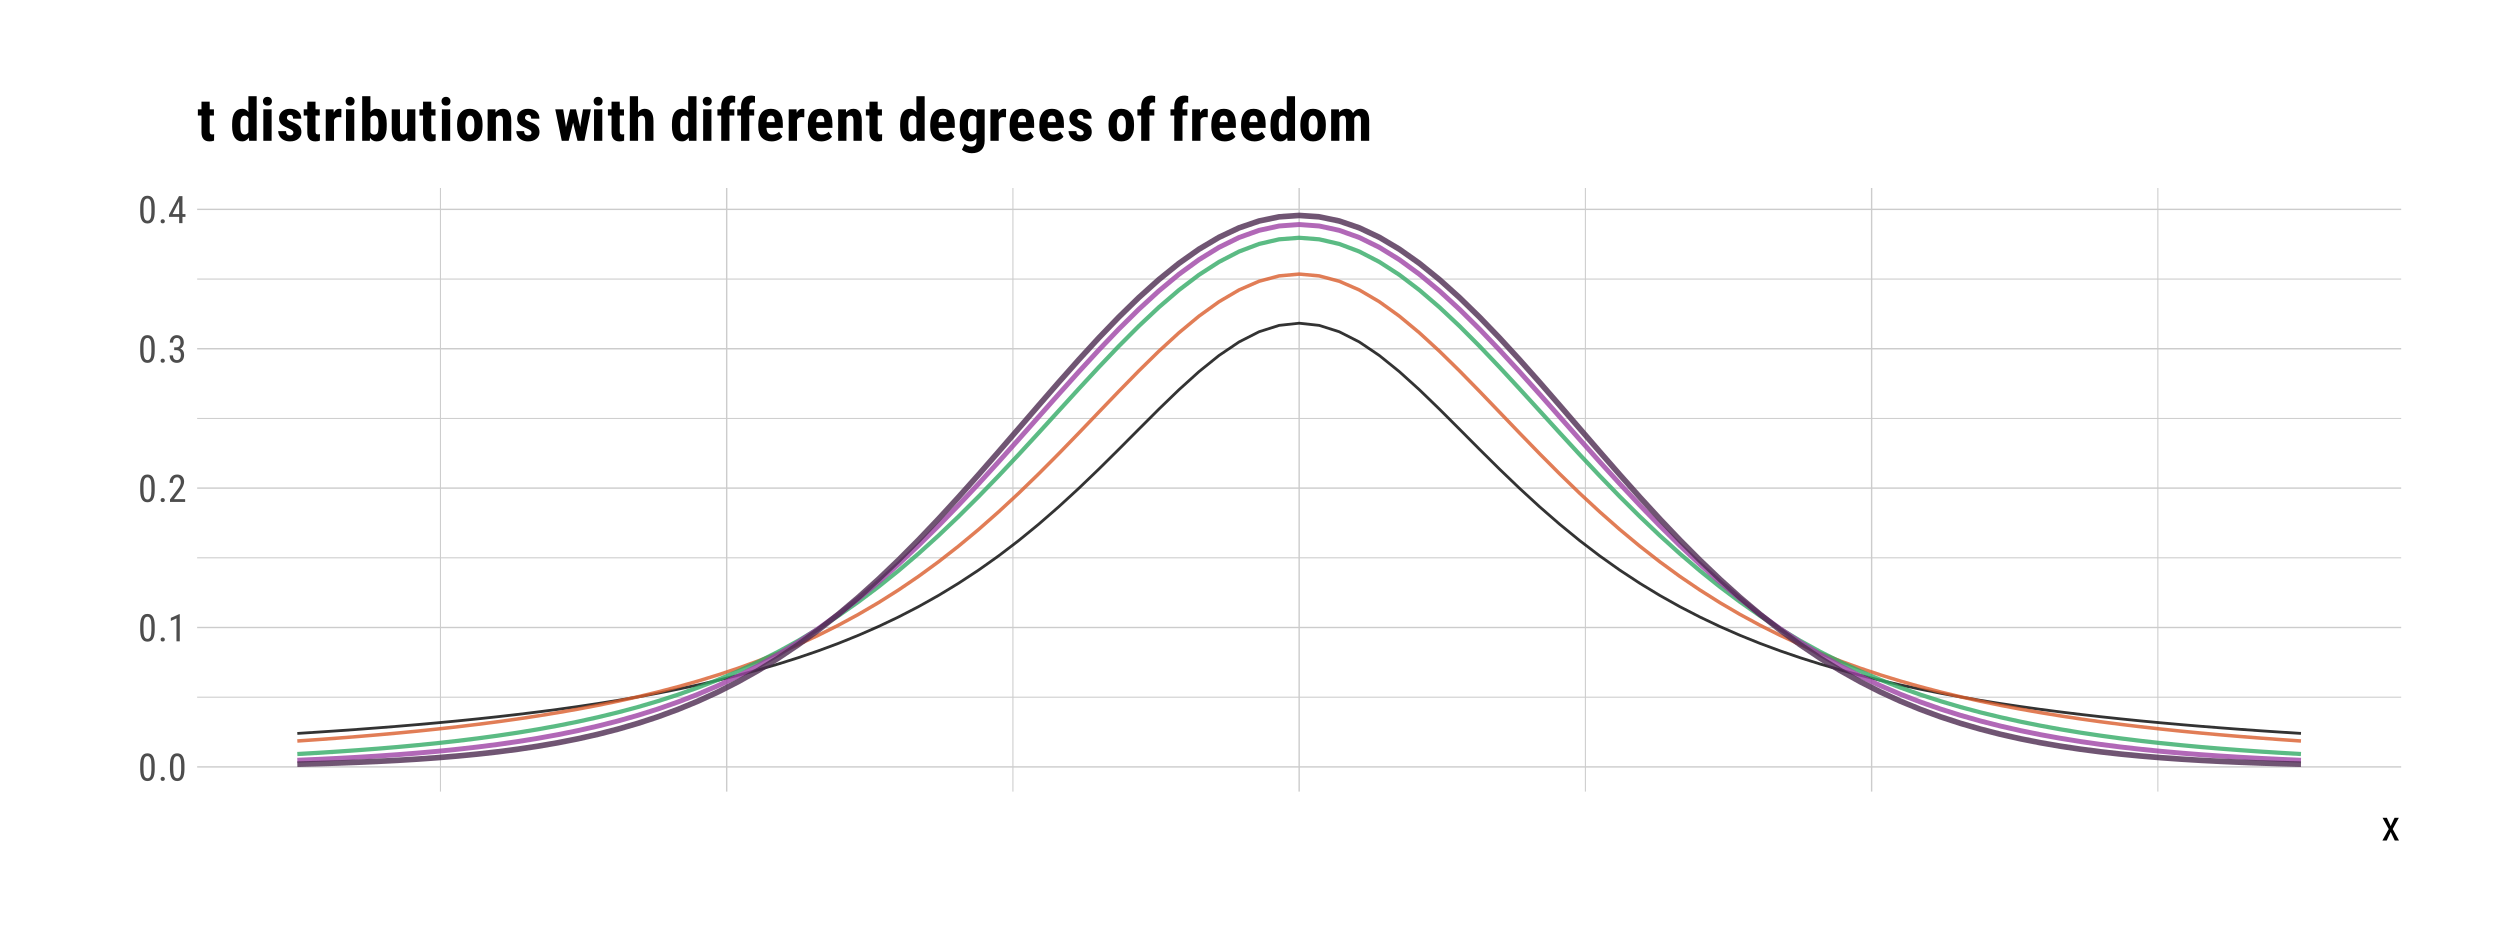 <?xml version="1.0" encoding="UTF-8"?>
<svg xmlns="http://www.w3.org/2000/svg" xmlns:xlink="http://www.w3.org/1999/xlink" width="756pt" height="288pt" viewBox="0 0 756 288" version="1.1">
<defs>
<g>
<symbol overflow="visible" id="glyph0-0">
<path style="stroke:none;" d="M 3.922 0 L 0.578 0 L 0.578 -8.172 L 3.922 -8.172 Z M 3.672 -0.484 L 3.672 -7.688 L 2.375 -4.094 Z M 0.844 -7.641 L 0.844 -0.531 L 2.109 -4.094 Z M 1.031 -0.297 L 3.453 -0.297 L 2.234 -3.703 Z M 2.234 -4.469 L 3.453 -7.875 L 1.031 -7.875 Z M 2.234 -4.469 "/>
</symbol>
<symbol overflow="visible" id="glyph0-1">
<path style="stroke:none;" d="M 5.031 -3.484 C 5.031 -2.273 4.852 -1.375 4.5 -0.781 C 4.145 -0.188 3.594 0.109 2.844 0.109 C 2.113 0.109 1.566 -0.176 1.203 -0.75 C 0.848 -1.32 0.66 -2.18 0.641 -3.328 L 0.641 -4.734 C 0.641 -5.93 0.816 -6.82 1.172 -7.406 C 1.523 -7.988 2.078 -8.281 2.828 -8.281 C 3.566 -8.281 4.113 -8 4.469 -7.438 C 4.82 -6.883 5.008 -6.047 5.031 -4.922 Z M 4.031 -4.906 C 4.031 -5.77 3.93 -6.406 3.734 -6.812 C 3.547 -7.227 3.242 -7.438 2.828 -7.438 C 2.422 -7.438 2.117 -7.234 1.922 -6.828 C 1.734 -6.43 1.641 -5.828 1.641 -5.016 L 1.641 -3.328 C 1.641 -2.461 1.738 -1.812 1.938 -1.375 C 2.133 -0.945 2.438 -0.734 2.844 -0.734 C 3.25 -0.734 3.547 -0.938 3.734 -1.344 C 3.922 -1.75 4.02 -2.375 4.031 -3.219 Z M 4.031 -4.906 "/>
</symbol>
<symbol overflow="visible" id="glyph0-2">
<path style="stroke:none;" d="M 0.812 -0.547 C 0.812 -0.723 0.863 -0.867 0.969 -0.984 C 1.07 -1.109 1.227 -1.172 1.438 -1.172 C 1.656 -1.172 1.816 -1.109 1.922 -0.984 C 2.035 -0.867 2.094 -0.723 2.094 -0.547 C 2.094 -0.367 2.035 -0.223 1.922 -0.109 C 1.816 0.004 1.656 0.062 1.438 0.062 C 1.227 0.062 1.07 0.004 0.969 -0.109 C 0.863 -0.223 0.812 -0.367 0.812 -0.547 Z M 0.812 -0.547 "/>
</symbol>
<symbol overflow="visible" id="glyph0-3">
<path style="stroke:none;" d="M 3.609 0 L 2.609 0 L 2.609 -6.922 L 0.906 -6.156 L 0.906 -7.094 L 3.453 -8.219 L 3.609 -8.219 Z M 3.609 0 "/>
</symbol>
<symbol overflow="visible" id="glyph0-4">
<path style="stroke:none;" d="M 5.234 0 L 0.656 0 L 0.656 -0.75 L 2.984 -3.828 C 3.336 -4.305 3.582 -4.695 3.719 -5 C 3.852 -5.312 3.922 -5.633 3.922 -5.969 C 3.922 -6.406 3.816 -6.758 3.609 -7.031 C 3.41 -7.301 3.148 -7.438 2.828 -7.438 C 2.41 -7.438 2.086 -7.289 1.859 -7 C 1.629 -6.719 1.516 -6.305 1.516 -5.766 L 0.531 -5.766 C 0.531 -6.516 0.734 -7.117 1.141 -7.578 C 1.555 -8.047 2.117 -8.281 2.828 -8.281 C 3.473 -8.281 3.984 -8.082 4.359 -7.688 C 4.734 -7.289 4.922 -6.758 4.922 -6.094 C 4.922 -5.289 4.5 -4.336 3.656 -3.234 L 1.844 -0.844 L 5.234 -0.844 Z M 5.234 0 "/>
</symbol>
<symbol overflow="visible" id="glyph0-5">
<path style="stroke:none;" d="M 1.922 -4.594 L 2.562 -4.594 C 2.969 -4.594 3.281 -4.719 3.5 -4.969 C 3.719 -5.219 3.828 -5.562 3.828 -6 C 3.828 -6.957 3.457 -7.438 2.719 -7.438 C 2.363 -7.438 2.082 -7.305 1.875 -7.047 C 1.676 -6.785 1.578 -6.445 1.578 -6.031 L 0.594 -6.031 C 0.594 -6.688 0.789 -7.223 1.188 -7.641 C 1.594 -8.066 2.102 -8.281 2.719 -8.281 C 3.363 -8.281 3.875 -8.078 4.25 -7.672 C 4.633 -7.273 4.828 -6.707 4.828 -5.969 C 4.828 -5.594 4.727 -5.238 4.531 -4.906 C 4.332 -4.582 4.078 -4.344 3.766 -4.188 C 4.535 -3.906 4.922 -3.27 4.922 -2.281 C 4.922 -1.551 4.719 -0.969 4.312 -0.531 C 3.906 -0.102 3.375 0.109 2.719 0.109 C 2.07 0.109 1.547 -0.094 1.141 -0.5 C 0.742 -0.914 0.547 -1.469 0.547 -2.156 L 1.547 -2.156 C 1.547 -1.719 1.648 -1.367 1.859 -1.109 C 2.066 -0.859 2.352 -0.734 2.719 -0.734 C 3.094 -0.734 3.391 -0.859 3.609 -1.109 C 3.828 -1.359 3.938 -1.738 3.938 -2.25 C 3.938 -3.25 3.461 -3.75 2.516 -3.75 L 1.922 -3.75 Z M 1.922 -4.594 "/>
</symbol>
<symbol overflow="visible" id="glyph0-6">
<path style="stroke:none;" d="M 4.422 -2.75 L 5.328 -2.75 L 5.328 -1.891 L 4.422 -1.891 L 4.422 0 L 3.422 0 L 3.422 -1.891 L 0.344 -1.891 L 0.344 -2.516 L 3.375 -8.172 L 4.422 -8.172 Z M 1.438 -2.75 L 3.422 -2.75 L 3.422 -6.625 Z M 1.438 -2.75 "/>
</symbol>
<symbol overflow="visible" id="glyph1-0">
<path style="stroke:none;" d="M 4.438 0 L 0.656 0 L 0.656 -9.25 L 4.438 -9.25 Z M 4.141 -0.547 L 4.141 -8.703 L 2.688 -4.625 Z M 0.953 -8.641 L 0.953 -0.594 L 2.375 -4.625 Z M 1.156 -0.344 L 3.906 -0.344 L 2.531 -4.188 Z M 2.531 -5.047 L 3.906 -8.906 L 1.156 -8.906 Z M 2.531 -5.047 "/>
</symbol>
<symbol overflow="visible" id="glyph1-1">
<path style="stroke:none;" d="M 2.828 -4.359 L 4 -6.875 L 5.297 -6.875 L 3.438 -3.469 L 5.344 0 L 4.062 0 L 2.844 -2.578 L 1.625 0 L 0.328 0 L 2.234 -3.469 L 0.375 -6.875 L 1.672 -6.875 Z M 2.828 -4.359 "/>
</symbol>
<symbol overflow="visible" id="glyph2-0">
<path style="stroke:none;" d="M 6.141 0 L 0.922 0 L 0.922 -12.797 L 6.141 -12.797 Z M 5.734 -0.75 L 5.734 -12.047 L 3.734 -6.406 Z M 1.312 -11.969 L 1.312 -0.828 L 3.297 -6.406 Z M 1.609 -0.469 L 5.406 -0.469 L 3.5 -5.797 Z M 3.5 -7 L 5.406 -12.328 L 1.609 -12.328 Z M 3.5 -7 "/>
</symbol>
<symbol overflow="visible" id="glyph2-1">
<path style="stroke:none;" d="M 3.797 -11.844 L 3.797 -9.516 L 5.078 -9.516 L 5.078 -7.641 L 3.797 -7.641 L 3.797 -2.922 C 3.797 -2.547 3.848 -2.285 3.953 -2.141 C 4.055 -2.004 4.254 -1.938 4.547 -1.938 C 4.785 -1.938 4.984 -1.957 5.141 -2 L 5.109 -0.062 C 4.691 0.094 4.238 0.172 3.75 0.172 C 2.145 0.172 1.332 -0.742 1.312 -2.578 L 1.312 -7.641 L 0.219 -7.641 L 0.219 -9.516 L 1.312 -9.516 L 1.312 -11.844 Z M 3.797 -11.844 "/>
</symbol>
<symbol overflow="visible" id="glyph2-2">
<path style="stroke:none;" d=""/>
</symbol>
<symbol overflow="visible" id="glyph2-3">
<path style="stroke:none;" d="M 0.578 -5.047 C 0.578 -6.609 0.836 -7.77 1.359 -8.531 C 1.891 -9.301 2.66 -9.688 3.672 -9.688 C 4.398 -9.688 5.008 -9.367 5.5 -8.734 L 5.5 -13.5 L 8 -13.5 L 8 0 L 5.734 0 L 5.625 -0.969 C 5.113 -0.207 4.457 0.172 3.656 0.172 C 2.656 0.172 1.895 -0.207 1.375 -0.969 C 0.852 -1.727 0.586 -2.848 0.578 -4.328 Z M 3.062 -4.422 C 3.062 -3.484 3.16 -2.828 3.359 -2.453 C 3.566 -2.086 3.906 -1.906 4.375 -1.906 C 4.863 -1.906 5.238 -2.125 5.5 -2.562 L 5.5 -6.906 C 5.25 -7.375 4.879 -7.609 4.391 -7.609 C 3.93 -7.609 3.594 -7.422 3.375 -7.047 C 3.164 -6.68 3.062 -6.023 3.062 -5.078 Z M 3.062 -4.422 "/>
</symbol>
<symbol overflow="visible" id="glyph2-4">
<path style="stroke:none;" d="M 3.516 0 L 1.016 0 L 1.016 -9.516 L 3.516 -9.516 Z M 0.906 -11.969 C 0.906 -12.352 1.023 -12.672 1.266 -12.922 C 1.516 -13.172 1.844 -13.297 2.25 -13.297 C 2.664 -13.297 2.992 -13.172 3.234 -12.922 C 3.484 -12.672 3.609 -12.352 3.609 -11.969 C 3.609 -11.594 3.488 -11.273 3.25 -11.016 C 3.008 -10.766 2.68 -10.641 2.266 -10.641 C 1.848 -10.641 1.516 -10.766 1.266 -11.016 C 1.023 -11.273 0.906 -11.594 0.906 -11.969 Z M 0.906 -11.969 "/>
</symbol>
<symbol overflow="visible" id="glyph2-5">
<path style="stroke:none;" d="M 5.109 -2.547 C 5.109 -2.754 5.008 -2.945 4.812 -3.125 C 4.613 -3.312 4.164 -3.555 3.469 -3.859 C 2.438 -4.273 1.727 -4.703 1.344 -5.141 C 0.969 -5.586 0.781 -6.145 0.781 -6.812 C 0.781 -7.645 1.078 -8.332 1.672 -8.875 C 2.273 -9.414 3.07 -9.688 4.062 -9.688 C 5.102 -9.688 5.938 -9.414 6.562 -8.875 C 7.188 -8.332 7.5 -7.609 7.5 -6.703 L 5.016 -6.703 C 5.016 -7.473 4.691 -7.859 4.047 -7.859 C 3.785 -7.859 3.566 -7.773 3.391 -7.609 C 3.223 -7.453 3.141 -7.227 3.141 -6.938 C 3.141 -6.727 3.234 -6.539 3.422 -6.375 C 3.609 -6.219 4.051 -5.988 4.75 -5.688 C 5.77 -5.312 6.488 -4.895 6.906 -4.438 C 7.32 -3.977 7.531 -3.379 7.531 -2.641 C 7.531 -1.797 7.207 -1.113 6.562 -0.594 C 5.926 -0.082 5.094 0.172 4.062 0.172 C 3.363 0.172 2.75 0.035 2.219 -0.234 C 1.688 -0.504 1.27 -0.879 0.969 -1.359 C 0.664 -1.848 0.516 -2.375 0.516 -2.938 L 2.875 -2.938 C 2.883 -2.508 2.984 -2.188 3.172 -1.969 C 3.367 -1.75 3.68 -1.641 4.109 -1.641 C 4.773 -1.641 5.109 -1.941 5.109 -2.547 Z M 5.109 -2.547 "/>
</symbol>
<symbol overflow="visible" id="glyph2-6">
<path style="stroke:none;" d="M 5.594 -7.109 L 4.766 -7.188 C 4.086 -7.188 3.629 -6.883 3.391 -6.281 L 3.391 0 L 0.891 0 L 0.891 -9.516 L 3.25 -9.516 L 3.312 -8.484 C 3.707 -9.285 4.25 -9.688 4.938 -9.688 C 5.219 -9.688 5.445 -9.648 5.625 -9.578 Z M 5.594 -7.109 "/>
</symbol>
<symbol overflow="visible" id="glyph2-7">
<path style="stroke:none;" d="M 8.328 -4.453 C 8.328 -2.91 8.078 -1.754 7.578 -0.984 C 7.086 -0.211 6.316 0.172 5.266 0.172 C 4.441 0.172 3.781 -0.195 3.281 -0.938 L 3.203 0 L 0.906 0 L 0.906 -13.5 L 3.391 -13.5 L 3.391 -8.734 C 3.859 -9.367 4.477 -9.688 5.25 -9.688 C 6.301 -9.688 7.07 -9.301 7.562 -8.531 C 8.062 -7.77 8.316 -6.648 8.328 -5.172 Z M 5.844 -5.078 C 5.844 -6.078 5.742 -6.75 5.547 -7.094 C 5.348 -7.438 5.008 -7.609 4.531 -7.609 C 4.008 -7.609 3.629 -7.367 3.391 -6.891 L 3.391 -2.562 C 3.617 -2.113 4.004 -1.891 4.547 -1.891 C 5.023 -1.891 5.352 -2.047 5.531 -2.359 C 5.719 -2.672 5.82 -3.273 5.844 -4.172 Z M 5.844 -5.078 "/>
</symbol>
<symbol overflow="visible" id="glyph2-8">
<path style="stroke:none;" d="M 5.578 -0.875 C 5.066 -0.176 4.375 0.172 3.5 0.172 C 2.633 0.172 1.973 -0.125 1.516 -0.719 C 1.066 -1.32 0.844 -2.195 0.844 -3.344 L 0.844 -9.516 L 3.328 -9.516 L 3.328 -3.281 C 3.336 -2.363 3.645 -1.906 4.25 -1.906 C 4.82 -1.906 5.234 -2.148 5.484 -2.641 L 5.484 -9.516 L 7.984 -9.516 L 7.984 0 L 5.656 0 Z M 5.578 -0.875 "/>
</symbol>
<symbol overflow="visible" id="glyph2-9">
<path style="stroke:none;" d="M 0.609 -5.062 C 0.609 -6.5 0.945 -7.629 1.625 -8.453 C 2.312 -9.273 3.254 -9.688 4.453 -9.688 C 5.672 -9.688 6.617 -9.273 7.297 -8.453 C 7.973 -7.629 8.312 -6.492 8.312 -5.047 L 8.312 -4.438 C 8.312 -2.988 7.973 -1.859 7.297 -1.047 C 6.629 -0.234 5.688 0.172 4.469 0.172 C 3.25 0.172 2.301 -0.234 1.625 -1.047 C 0.945 -1.867 0.609 -3.004 0.609 -4.453 Z M 3.109 -4.438 C 3.109 -2.738 3.562 -1.891 4.469 -1.891 C 5.312 -1.891 5.766 -2.598 5.828 -4.016 L 5.844 -5.062 C 5.844 -5.926 5.719 -6.566 5.469 -6.984 C 5.227 -7.41 4.891 -7.625 4.453 -7.625 C 4.035 -7.625 3.707 -7.41 3.469 -6.984 C 3.227 -6.566 3.109 -5.926 3.109 -5.062 Z M 3.109 -4.438 "/>
</symbol>
<symbol overflow="visible" id="glyph2-10">
<path style="stroke:none;" d="M 3.188 -9.516 L 3.25 -8.562 C 3.812 -9.312 4.547 -9.688 5.453 -9.688 C 7.086 -9.688 7.93 -8.539 7.984 -6.25 L 7.984 0 L 5.484 0 L 5.484 -6.062 C 5.484 -6.602 5.398 -6.992 5.234 -7.234 C 5.078 -7.484 4.797 -7.609 4.391 -7.609 C 3.941 -7.609 3.594 -7.375 3.344 -6.906 L 3.344 0 L 0.844 0 L 0.844 -9.516 Z M 3.188 -9.516 "/>
</symbol>
<symbol overflow="visible" id="glyph2-11">
<path style="stroke:none;" d="M 7.828 -4.172 L 8.688 -9.516 L 11.062 -9.516 L 9.094 0 L 7.031 0 L 5.688 -5.5 L 4.344 0 L 2.266 0 L 0.297 -9.516 L 2.688 -9.516 L 3.531 -4.172 L 4.797 -9.516 L 6.562 -9.516 Z M 7.828 -4.172 "/>
</symbol>
<symbol overflow="visible" id="glyph2-12">
<path style="stroke:none;" d="M 3.328 -8.672 C 3.867 -9.348 4.531 -9.688 5.312 -9.688 C 6.188 -9.688 6.848 -9.379 7.297 -8.766 C 7.742 -8.16 7.973 -7.254 7.984 -6.047 L 7.984 0 L 5.484 0 L 5.484 -6.016 C 5.484 -6.578 5.395 -6.984 5.219 -7.234 C 5.051 -7.484 4.773 -7.609 4.391 -7.609 C 3.93 -7.609 3.578 -7.398 3.328 -6.984 L 3.328 0 L 0.844 0 L 0.844 -13.5 L 3.328 -13.5 Z M 3.328 -8.672 "/>
</symbol>
<symbol overflow="visible" id="glyph2-13">
<path style="stroke:none;" d="M 1.484 0 L 1.484 -7.641 L 0.328 -7.641 L 0.328 -9.516 L 1.484 -9.516 L 1.484 -10.359 C 1.484 -11.41 1.754 -12.227 2.297 -12.812 C 2.848 -13.395 3.609 -13.688 4.578 -13.688 C 4.867 -13.688 5.242 -13.629 5.703 -13.516 L 5.688 -11.516 C 5.52 -11.578 5.316 -11.609 5.078 -11.609 C 4.336 -11.609 3.969 -11.164 3.969 -10.281 L 3.969 -9.516 L 5.453 -9.516 L 5.453 -7.641 L 3.969 -7.641 L 3.969 0 Z M 1.484 0 "/>
</symbol>
<symbol overflow="visible" id="glyph2-14">
<path style="stroke:none;" d="M 4.75 0.172 C 3.469 0.172 2.469 -0.207 1.75 -0.969 C 1.039 -1.727 0.688 -2.816 0.688 -4.234 L 0.688 -5 C 0.688 -6.5 1.016 -7.656 1.672 -8.469 C 2.328 -9.281 3.266 -9.688 4.484 -9.688 C 5.68 -9.688 6.582 -9.301 7.188 -8.531 C 7.789 -7.77 8.098 -6.641 8.109 -5.141 L 8.109 -3.922 L 3.172 -3.922 C 3.203 -3.211 3.352 -2.695 3.625 -2.375 C 3.906 -2.051 4.332 -1.891 4.906 -1.891 C 5.738 -1.891 6.43 -2.176 6.984 -2.75 L 7.969 -1.234 C 7.656 -0.816 7.207 -0.477 6.625 -0.219 C 6.051 0.039 5.426 0.172 4.75 0.172 Z M 3.188 -5.656 L 5.672 -5.656 L 5.672 -5.891 C 5.66 -6.453 5.566 -6.879 5.391 -7.172 C 5.211 -7.473 4.906 -7.625 4.469 -7.625 C 4.039 -7.625 3.727 -7.469 3.531 -7.156 C 3.332 -6.844 3.219 -6.344 3.188 -5.656 Z M 3.188 -5.656 "/>
</symbol>
<symbol overflow="visible" id="glyph2-15">
<path style="stroke:none;" d="M 0.609 -5.047 C 0.609 -6.609 0.891 -7.77 1.453 -8.531 C 2.016 -9.301 2.801 -9.688 3.812 -9.688 C 4.676 -9.688 5.344 -9.348 5.812 -8.672 L 5.906 -9.516 L 8.141 -9.516 L 8.141 0 C 8.141 1.207 7.801 2.133 7.125 2.781 C 6.445 3.426 5.473 3.75 4.203 3.75 C 3.68 3.75 3.133 3.645 2.562 3.438 C 1.988 3.227 1.562 2.961 1.281 2.641 L 2.109 0.922 C 2.348 1.16 2.656 1.359 3.031 1.516 C 3.406 1.672 3.758 1.75 4.094 1.75 C 4.645 1.75 5.039 1.613 5.281 1.344 C 5.531 1.082 5.656 0.656 5.656 0.062 L 5.656 -0.75 C 5.188 -0.133 4.57 0.172 3.812 0.172 C 2.789 0.172 2.004 -0.219 1.453 -1 C 0.898 -1.789 0.617 -2.906 0.609 -4.344 Z M 3.094 -4.422 C 3.094 -3.547 3.207 -2.906 3.438 -2.5 C 3.664 -2.102 4.031 -1.906 4.531 -1.906 C 5.039 -1.906 5.414 -2.086 5.656 -2.453 L 5.656 -7 C 5.406 -7.406 5.035 -7.609 4.547 -7.609 C 4.055 -7.609 3.691 -7.406 3.453 -7 C 3.211 -6.594 3.094 -5.941 3.094 -5.047 Z M 3.094 -4.422 "/>
</symbol>
<symbol overflow="visible" id="glyph2-16">
<path style="stroke:none;" d="M 3.25 -9.516 L 3.312 -8.625 C 3.875 -9.332 4.609 -9.688 5.516 -9.688 C 6.461 -9.688 7.133 -9.258 7.531 -8.406 C 8.07 -9.258 8.848 -9.688 9.859 -9.688 C 11.523 -9.688 12.379 -8.535 12.422 -6.234 L 12.422 0 L 9.938 0 L 9.938 -6.078 C 9.938 -6.629 9.859 -7.02 9.703 -7.25 C 9.547 -7.488 9.289 -7.609 8.938 -7.609 C 8.469 -7.609 8.117 -7.32 7.891 -6.75 L 7.906 -6.453 L 7.906 0 L 5.422 0 L 5.422 -6.062 C 5.422 -6.602 5.348 -6.992 5.203 -7.234 C 5.055 -7.484 4.797 -7.609 4.422 -7.609 C 3.992 -7.609 3.656 -7.375 3.406 -6.906 L 3.406 0 L 0.922 0 L 0.922 -9.516 Z M 3.25 -9.516 "/>
</symbol>
</g>
<clipPath id="clip1">
  <path d="M 59.617 210 L 726.113 210 L 726.113 211 L 59.617 211 Z M 59.617 210 "/>
</clipPath>
<clipPath id="clip2">
  <path d="M 59.617 168 L 726.113 168 L 726.113 169 L 59.617 169 Z M 59.617 168 "/>
</clipPath>
<clipPath id="clip3">
  <path d="M 59.617 126 L 726.113 126 L 726.113 127 L 59.617 127 Z M 59.617 126 "/>
</clipPath>
<clipPath id="clip4">
  <path d="M 59.617 84 L 726.113 84 L 726.113 85 L 59.617 85 Z M 59.617 84 "/>
</clipPath>
<clipPath id="clip5">
  <path d="M 133 56.852 L 134 56.852 L 134 239.383 L 133 239.383 Z M 133 56.852 "/>
</clipPath>
<clipPath id="clip6">
  <path d="M 306 56.852 L 307 56.852 L 307 239.383 L 306 239.383 Z M 306 56.852 "/>
</clipPath>
<clipPath id="clip7">
  <path d="M 479 56.852 L 480 56.852 L 480 239.383 L 479 239.383 Z M 479 56.852 "/>
</clipPath>
<clipPath id="clip8">
  <path d="M 652 56.852 L 653 56.852 L 653 239.383 L 652 239.383 Z M 652 56.852 "/>
</clipPath>
<clipPath id="clip9">
  <path d="M 59.617 231 L 726.113 231 L 726.113 233 L 59.617 233 Z M 59.617 231 "/>
</clipPath>
<clipPath id="clip10">
  <path d="M 59.617 189 L 726.113 189 L 726.113 190 L 59.617 190 Z M 59.617 189 "/>
</clipPath>
<clipPath id="clip11">
  <path d="M 59.617 147 L 726.113 147 L 726.113 148 L 59.617 148 Z M 59.617 147 "/>
</clipPath>
<clipPath id="clip12">
  <path d="M 59.617 105 L 726.113 105 L 726.113 106 L 59.617 106 Z M 59.617 105 "/>
</clipPath>
<clipPath id="clip13">
  <path d="M 59.617 63 L 726.113 63 L 726.113 64 L 59.617 64 Z M 59.617 63 "/>
</clipPath>
<clipPath id="clip14">
  <path d="M 219 56.852 L 220 56.852 L 220 239.383 L 219 239.383 Z M 219 56.852 "/>
</clipPath>
<clipPath id="clip15">
  <path d="M 392 56.852 L 394 56.852 L 394 239.383 L 392 239.383 Z M 392 56.852 "/>
</clipPath>
<clipPath id="clip16">
  <path d="M 565 56.852 L 567 56.852 L 567 239.383 L 565 239.383 Z M 565 56.852 "/>
</clipPath>
</defs>
<g id="surface74">
<rect x="0" y="0" width="756" height="288" style="fill:rgb(100%,100%,100%);fill-opacity:1;stroke:none;"/>
<g clip-path="url(#clip1)" clip-rule="nonzero">
<path style="fill:none;stroke-width:0.32;stroke-linecap:butt;stroke-linejoin:round;stroke:rgb(80%,80%,80%);stroke-opacity:1;stroke-miterlimit:10;" d="M 59.617 210.836 L 726.113 210.836 "/>
</g>
<g clip-path="url(#clip2)" clip-rule="nonzero">
<path style="fill:none;stroke-width:0.32;stroke-linecap:butt;stroke-linejoin:round;stroke:rgb(80%,80%,80%);stroke-opacity:1;stroke-miterlimit:10;" d="M 59.617 168.684 L 726.113 168.684 "/>
</g>
<g clip-path="url(#clip3)" clip-rule="nonzero">
<path style="fill:none;stroke-width:0.32;stroke-linecap:butt;stroke-linejoin:round;stroke:rgb(80%,80%,80%);stroke-opacity:1;stroke-miterlimit:10;" d="M 59.617 126.535 L 726.113 126.535 "/>
</g>
<g clip-path="url(#clip4)" clip-rule="nonzero">
<path style="fill:none;stroke-width:0.32;stroke-linecap:butt;stroke-linejoin:round;stroke:rgb(80%,80%,80%);stroke-opacity:1;stroke-miterlimit:10;" d="M 59.617 84.383 L 726.113 84.383 "/>
</g>
<g clip-path="url(#clip5)" clip-rule="nonzero">
<path style="fill:none;stroke-width:0.32;stroke-linecap:butt;stroke-linejoin:round;stroke:rgb(80%,80%,80%);stroke-opacity:1;stroke-miterlimit:10;" d="M 133.191 239.383 L 133.191 56.852 "/>
</g>
<g clip-path="url(#clip6)" clip-rule="nonzero">
<path style="fill:none;stroke-width:0.32;stroke-linecap:butt;stroke-linejoin:round;stroke:rgb(80%,80%,80%);stroke-opacity:1;stroke-miterlimit:10;" d="M 306.305 239.383 L 306.305 56.852 "/>
</g>
<g clip-path="url(#clip7)" clip-rule="nonzero">
<path style="fill:none;stroke-width:0.32;stroke-linecap:butt;stroke-linejoin:round;stroke:rgb(80%,80%,80%);stroke-opacity:1;stroke-miterlimit:10;" d="M 479.422 239.383 L 479.422 56.852 "/>
</g>
<g clip-path="url(#clip8)" clip-rule="nonzero">
<path style="fill:none;stroke-width:0.32;stroke-linecap:butt;stroke-linejoin:round;stroke:rgb(80%,80%,80%);stroke-opacity:1;stroke-miterlimit:10;" d="M 652.539 239.383 L 652.539 56.852 "/>
</g>
<g clip-path="url(#clip9)" clip-rule="nonzero">
<path style="fill:none;stroke-width:0.427;stroke-linecap:butt;stroke-linejoin:round;stroke:rgb(80%,80%,80%);stroke-opacity:1;stroke-miterlimit:10;" d="M 59.617 231.914 L 726.113 231.914 "/>
</g>
<g clip-path="url(#clip10)" clip-rule="nonzero">
<path style="fill:none;stroke-width:0.427;stroke-linecap:butt;stroke-linejoin:round;stroke:rgb(80%,80%,80%);stroke-opacity:1;stroke-miterlimit:10;" d="M 59.617 189.762 L 726.113 189.762 "/>
</g>
<g clip-path="url(#clip11)" clip-rule="nonzero">
<path style="fill:none;stroke-width:0.427;stroke-linecap:butt;stroke-linejoin:round;stroke:rgb(80%,80%,80%);stroke-opacity:1;stroke-miterlimit:10;" d="M 59.617 147.609 L 726.113 147.609 "/>
</g>
<g clip-path="url(#clip12)" clip-rule="nonzero">
<path style="fill:none;stroke-width:0.427;stroke-linecap:butt;stroke-linejoin:round;stroke:rgb(80%,80%,80%);stroke-opacity:1;stroke-miterlimit:10;" d="M 59.617 105.457 L 726.113 105.457 "/>
</g>
<g clip-path="url(#clip13)" clip-rule="nonzero">
<path style="fill:none;stroke-width:0.427;stroke-linecap:butt;stroke-linejoin:round;stroke:rgb(80%,80%,80%);stroke-opacity:1;stroke-miterlimit:10;" d="M 59.617 63.305 L 726.113 63.305 "/>
</g>
<g clip-path="url(#clip14)" clip-rule="nonzero">
<path style="fill:none;stroke-width:0.427;stroke-linecap:butt;stroke-linejoin:round;stroke:rgb(80%,80%,80%);stroke-opacity:1;stroke-miterlimit:10;" d="M 219.75 239.383 L 219.75 56.852 "/>
</g>
<g clip-path="url(#clip15)" clip-rule="nonzero">
<path style="fill:none;stroke-width:0.427;stroke-linecap:butt;stroke-linejoin:round;stroke:rgb(80%,80%,80%);stroke-opacity:1;stroke-miterlimit:10;" d="M 392.863 239.383 L 392.863 56.852 "/>
</g>
<g clip-path="url(#clip16)" clip-rule="nonzero">
<path style="fill:none;stroke-width:0.427;stroke-linecap:butt;stroke-linejoin:round;stroke:rgb(80%,80%,80%);stroke-opacity:1;stroke-miterlimit:10;" d="M 565.98 239.383 L 565.98 56.852 "/>
</g>
<path style="fill:none;stroke-width:0.854;stroke-linecap:butt;stroke-linejoin:round;stroke:rgb(0%,0%,0%);stroke-opacity:0.8;stroke-miterlimit:10;" d="M 89.91 221.785 L 95.973 221.402 L 102.031 220.996 L 108.09 220.566 L 114.148 220.109 L 120.207 219.629 L 126.266 219.117 L 132.324 218.574 L 138.383 218 L 144.441 217.387 L 150.504 216.734 L 156.562 216.039 L 162.621 215.297 L 168.68 214.508 L 174.738 213.66 L 180.797 212.754 L 186.855 211.781 L 192.914 210.738 L 198.977 209.617 L 205.035 208.41 L 211.094 207.113 L 217.152 205.711 L 223.211 204.199 L 229.27 202.566 L 235.328 200.801 L 241.387 198.887 L 247.445 196.812 L 253.508 194.562 L 259.566 192.117 L 265.625 189.465 L 271.684 186.586 L 277.742 183.457 L 283.801 180.062 L 289.859 176.379 L 295.918 172.398 L 301.977 168.098 L 308.039 163.473 L 314.098 158.52 L 320.156 153.246 L 326.215 147.68 L 332.273 141.863 L 338.332 135.863 L 344.391 129.773 L 350.449 123.719 L 356.512 117.859 L 362.57 112.383 L 368.629 107.496 L 374.688 103.406 L 380.746 100.32 L 386.805 98.395 L 392.863 97.738 L 398.922 98.395 L 404.98 100.32 L 411.043 103.406 L 417.102 107.496 L 423.16 112.383 L 429.219 117.859 L 435.277 123.719 L 441.336 129.773 L 447.395 135.863 L 453.453 141.863 L 459.516 147.68 L 465.574 153.246 L 471.633 158.52 L 477.691 163.473 L 483.75 168.098 L 489.809 172.398 L 495.867 176.379 L 501.926 180.062 L 507.984 183.457 L 514.047 186.586 L 520.105 189.465 L 526.164 192.117 L 532.223 194.562 L 538.281 196.812 L 544.34 198.887 L 550.398 200.801 L 556.457 202.566 L 562.52 204.199 L 568.578 205.711 L 574.637 207.113 L 580.695 208.41 L 586.754 209.617 L 592.812 210.738 L 598.871 211.781 L 604.93 212.754 L 610.988 213.66 L 617.051 214.508 L 623.109 215.297 L 629.168 216.039 L 635.227 216.734 L 641.285 217.387 L 647.344 218 L 653.402 218.574 L 659.461 219.117 L 665.523 219.629 L 671.582 220.109 L 677.641 220.566 L 683.699 220.996 L 689.758 221.402 L 695.816 221.785 "/>
<path style="fill:none;stroke-width:1.067;stroke-linecap:butt;stroke-linejoin:round;stroke:rgb(85.098%,36.471%,17.255%);stroke-opacity:0.8;stroke-miterlimit:10;" d="M 89.91 224.078 L 95.973 223.66 L 102.031 223.211 L 108.09 222.734 L 114.148 222.223 L 120.207 221.676 L 126.266 221.086 L 132.324 220.453 L 138.383 219.773 L 144.441 219.043 L 150.504 218.258 L 156.562 217.41 L 162.621 216.496 L 168.68 215.508 L 174.738 214.445 L 180.797 213.293 L 186.855 212.047 L 192.914 210.699 L 198.977 209.238 L 205.035 207.656 L 211.094 205.941 L 217.152 204.078 L 223.211 202.059 L 229.27 199.867 L 235.328 197.488 L 241.387 194.906 L 247.445 192.109 L 253.508 189.078 L 259.566 185.797 L 265.625 182.25 L 271.684 178.422 L 277.742 174.305 L 283.801 169.883 L 289.859 165.152 L 295.918 160.117 L 301.977 154.777 L 308.039 149.16 L 314.098 143.285 L 320.156 137.199 L 326.215 130.957 L 332.273 124.633 L 338.332 118.324 L 344.391 112.133 L 350.449 106.191 L 356.512 100.629 L 362.57 95.598 L 368.629 91.238 L 374.688 87.68 L 380.746 85.047 L 386.805 83.43 L 392.863 82.883 L 398.922 83.43 L 404.98 85.047 L 411.043 87.68 L 417.102 91.238 L 423.16 95.598 L 429.219 100.629 L 435.277 106.191 L 441.336 112.133 L 447.395 118.324 L 453.453 124.633 L 459.516 130.957 L 465.574 137.199 L 471.633 143.285 L 477.691 149.16 L 483.75 154.777 L 489.809 160.117 L 495.867 165.152 L 501.926 169.883 L 507.984 174.305 L 514.047 178.422 L 520.105 182.25 L 526.164 185.797 L 532.223 189.078 L 538.281 192.109 L 544.34 194.906 L 550.398 197.488 L 556.457 199.867 L 562.52 202.059 L 568.578 204.078 L 574.637 205.941 L 580.695 207.656 L 586.754 209.238 L 592.812 210.699 L 598.871 212.047 L 604.93 213.293 L 610.988 214.445 L 617.051 215.508 L 623.109 216.496 L 629.168 217.41 L 635.227 218.258 L 641.285 219.043 L 647.344 219.773 L 653.402 220.453 L 659.461 221.086 L 665.523 221.676 L 671.582 222.223 L 677.641 222.734 L 683.699 223.211 L 689.758 223.66 L 695.816 224.078 "/>
<path style="fill:none;stroke-width:1.28;stroke-linecap:butt;stroke-linejoin:round;stroke:rgb(20%,66.667%,40%);stroke-opacity:0.8;stroke-miterlimit:10;" d="M 89.91 228.016 L 95.973 227.668 L 102.031 227.285 L 108.09 226.863 L 114.148 226.402 L 120.207 225.895 L 126.266 225.332 L 132.324 224.719 L 138.383 224.039 L 144.441 223.289 L 150.504 222.465 L 156.562 221.555 L 162.621 220.555 L 168.68 219.449 L 174.738 218.234 L 180.797 216.895 L 186.855 215.422 L 192.914 213.801 L 198.977 212.016 L 205.035 210.059 L 211.094 207.91 L 217.152 205.555 L 223.211 202.977 L 229.27 200.16 L 235.328 197.09 L 241.387 193.75 L 247.445 190.125 L 253.508 186.207 L 259.566 181.98 L 265.625 177.441 L 271.684 172.59 L 277.742 167.422 L 283.801 161.949 L 289.859 156.188 L 295.918 150.16 L 301.977 143.902 L 308.039 137.457 L 314.098 130.875 L 320.156 124.227 L 326.215 117.586 L 332.273 111.035 L 338.332 104.672 L 344.391 98.594 L 350.449 92.906 L 356.512 87.711 L 362.57 83.109 L 368.629 79.199 L 374.688 76.062 L 380.746 73.77 L 386.805 72.371 L 392.863 71.902 L 398.922 72.371 L 404.98 73.77 L 411.043 76.062 L 417.102 79.199 L 423.16 83.109 L 429.219 87.711 L 435.277 92.906 L 441.336 98.594 L 447.395 104.672 L 453.453 111.035 L 459.516 117.586 L 465.574 124.227 L 471.633 130.875 L 477.691 137.457 L 483.75 143.902 L 489.809 150.16 L 495.867 156.188 L 501.926 161.949 L 507.984 167.422 L 514.047 172.59 L 520.105 177.441 L 526.164 181.98 L 532.223 186.207 L 538.281 190.125 L 544.34 193.75 L 550.398 197.09 L 556.457 200.16 L 562.52 202.977 L 568.578 205.555 L 574.637 207.91 L 580.695 210.059 L 586.754 212.016 L 592.812 213.801 L 598.871 215.422 L 604.93 216.895 L 610.988 218.234 L 617.051 219.449 L 623.109 220.555 L 629.168 221.555 L 635.227 222.465 L 641.285 223.289 L 647.344 224.039 L 653.402 224.719 L 659.461 225.332 L 665.523 225.895 L 671.582 226.402 L 677.641 226.863 L 683.699 227.285 L 689.758 227.668 L 695.816 228.016 "/>
<path style="fill:none;stroke-width:1.494;stroke-linecap:butt;stroke-linejoin:round;stroke:rgb(61.569%,26.275%,64.706%);stroke-opacity:0.8;stroke-miterlimit:10;" d="M 89.91 229.898 L 95.973 229.637 L 102.031 229.344 L 108.09 229.012 L 114.148 228.637 L 120.207 228.211 L 126.266 227.73 L 132.324 227.191 L 138.383 226.578 L 144.441 225.891 L 150.504 225.117 L 156.562 224.246 L 162.621 223.266 L 168.68 222.168 L 174.738 220.938 L 180.797 219.559 L 186.855 218.02 L 192.914 216.301 L 198.977 214.391 L 205.035 212.27 L 211.094 209.922 L 217.152 207.328 L 223.211 204.473 L 229.27 201.34 L 235.328 197.914 L 241.387 194.18 L 247.445 190.125 L 253.508 185.746 L 259.566 181.035 L 265.625 175.992 L 271.684 170.625 L 277.742 164.949 L 283.801 158.98 L 289.859 152.746 L 295.918 146.285 L 301.977 139.641 L 308.039 132.867 L 314.098 126.023 L 320.156 119.188 L 326.215 112.43 L 332.273 105.84 L 338.332 99.504 L 344.391 93.516 L 350.449 87.961 L 356.512 82.938 L 362.57 78.52 L 368.629 74.793 L 374.688 71.82 L 380.746 69.652 L 386.805 68.34 L 392.863 67.898 L 398.922 68.34 L 404.98 69.652 L 411.043 71.82 L 417.102 74.793 L 423.16 78.52 L 429.219 82.938 L 435.277 87.961 L 441.336 93.516 L 447.395 99.504 L 453.453 105.84 L 459.516 112.43 L 465.574 119.188 L 471.633 126.023 L 477.691 132.867 L 483.75 139.641 L 489.809 146.285 L 495.867 152.746 L 501.926 158.98 L 507.984 164.949 L 514.047 170.625 L 520.105 175.992 L 526.164 181.035 L 532.223 185.746 L 538.281 190.125 L 544.34 194.18 L 550.398 197.914 L 556.457 201.34 L 562.52 204.473 L 568.578 207.328 L 574.637 209.922 L 580.695 212.27 L 586.754 214.391 L 592.812 216.301 L 598.871 218.02 L 604.93 219.559 L 610.988 220.938 L 617.051 222.168 L 623.109 223.266 L 629.168 224.246 L 635.227 225.117 L 641.285 225.891 L 647.344 226.578 L 653.402 227.191 L 659.461 227.73 L 665.523 228.211 L 671.582 228.637 L 677.641 229.012 L 683.699 229.344 L 689.758 229.637 L 695.816 229.898 "/>
<path style="fill:none;stroke-width:1.707;stroke-linecap:butt;stroke-linejoin:round;stroke:rgb(29.804%,16.863%,31.373%);stroke-opacity:0.8;stroke-miterlimit:10;" d="M 89.91 231.086 L 95.973 230.926 L 102.031 230.734 L 108.09 230.508 L 114.148 230.238 L 120.207 229.926 L 126.266 229.555 L 132.324 229.121 L 138.383 228.617 L 144.441 228.031 L 150.504 227.352 L 156.562 226.562 L 162.621 225.652 L 168.68 224.605 L 174.738 223.41 L 180.797 222.043 L 186.855 220.488 L 192.914 218.727 L 198.977 216.742 L 205.035 214.508 L 211.094 212.012 L 217.152 209.23 L 223.211 206.148 L 229.27 202.75 L 235.328 199.02 L 241.387 194.949 L 247.445 190.527 L 253.508 185.754 L 259.566 180.633 L 265.625 175.172 L 271.684 169.383 L 277.742 163.293 L 283.801 156.926 L 289.859 150.324 L 295.918 143.531 L 301.977 136.598 L 308.039 129.586 L 314.098 122.566 L 320.156 115.605 L 326.215 108.781 L 332.273 102.18 L 338.332 95.883 L 344.391 89.973 L 350.449 84.531 L 356.512 79.633 L 362.57 75.355 L 368.629 71.758 L 374.688 68.902 L 380.746 66.828 L 386.805 65.57 L 392.863 65.148 L 398.922 65.57 L 404.98 66.828 L 411.043 68.902 L 417.102 71.758 L 423.16 75.355 L 429.219 79.633 L 435.277 84.531 L 441.336 89.973 L 447.395 95.883 L 453.453 102.18 L 459.516 108.781 L 465.574 115.605 L 471.633 122.566 L 477.691 129.586 L 483.75 136.598 L 489.809 143.531 L 495.867 150.324 L 501.926 156.926 L 507.984 163.293 L 514.047 169.383 L 520.105 175.172 L 526.164 180.633 L 532.223 185.754 L 538.281 190.527 L 544.34 194.949 L 550.398 199.02 L 556.457 202.75 L 562.52 206.148 L 568.578 209.23 L 574.637 212.012 L 580.695 214.508 L 586.754 216.742 L 592.812 218.727 L 598.871 220.488 L 604.93 222.043 L 610.988 223.41 L 617.051 224.605 L 623.109 225.652 L 629.168 226.562 L 635.227 227.352 L 641.285 228.031 L 647.344 228.617 L 653.402 229.121 L 659.461 229.555 L 665.523 229.926 L 671.582 230.238 L 677.641 230.508 L 683.699 230.734 L 689.758 230.926 L 695.816 231.086 "/>
<g style="fill:rgb(30.196%,30.196%,30.196%);fill-opacity:1;">
  <use xlink:href="#glyph0-1" x="41.754" y="236.083"/>
  <use xlink:href="#glyph0-2" x="47.754" y="236.083"/>
  <use xlink:href="#glyph0-1" x="50.754" y="236.083"/>
</g>
<g style="fill:rgb(30.196%,30.196%,30.196%);fill-opacity:1;">
  <use xlink:href="#glyph0-1" x="41.754" y="193.931"/>
  <use xlink:href="#glyph0-2" x="47.754" y="193.931"/>
  <use xlink:href="#glyph0-3" x="50.754" y="193.931"/>
</g>
<g style="fill:rgb(30.196%,30.196%,30.196%);fill-opacity:1;">
  <use xlink:href="#glyph0-1" x="41.754" y="151.778"/>
  <use xlink:href="#glyph0-2" x="47.754" y="151.778"/>
  <use xlink:href="#glyph0-4" x="50.754" y="151.778"/>
</g>
<g style="fill:rgb(30.196%,30.196%,30.196%);fill-opacity:1;">
  <use xlink:href="#glyph0-1" x="41.754" y="109.626"/>
  <use xlink:href="#glyph0-2" x="47.754" y="109.626"/>
  <use xlink:href="#glyph0-5" x="50.754" y="109.626"/>
</g>
<g style="fill:rgb(30.196%,30.196%,30.196%);fill-opacity:1;">
  <use xlink:href="#glyph0-1" x="41.754" y="67.474"/>
  <use xlink:href="#glyph0-2" x="47.754" y="67.474"/>
  <use xlink:href="#glyph0-6" x="50.754" y="67.474"/>
</g>
<g style="fill:rgb(0%,0%,0%);fill-opacity:1;">
  <use xlink:href="#glyph1-1" x="720.113" y="254.174"/>
</g>
<g style="fill:rgb(0%,0%,0%);fill-opacity:1;">
  <use xlink:href="#glyph2-1" x="59.617" y="42.586"/>
  <use xlink:href="#glyph2-2" x="65.617" y="42.586"/>
  <use xlink:href="#glyph2-3" x="69.617" y="42.586"/>
  <use xlink:href="#glyph2-4" x="78.617" y="42.586"/>
  <use xlink:href="#glyph2-5" x="83.617" y="42.586"/>
  <use xlink:href="#glyph2-1" x="91.617" y="42.586"/>
  <use xlink:href="#glyph2-6" x="97.617" y="42.586"/>
  <use xlink:href="#glyph2-4" x="103.617" y="42.586"/>
  <use xlink:href="#glyph2-7" x="108.617" y="42.586"/>
  <use xlink:href="#glyph2-8" x="117.617" y="42.586"/>
  <use xlink:href="#glyph2-1" x="126.617" y="42.586"/>
  <use xlink:href="#glyph2-4" x="132.617" y="42.586"/>
  <use xlink:href="#glyph2-9" x="137.617" y="42.586"/>
  <use xlink:href="#glyph2-10" x="146.617" y="42.586"/>
  <use xlink:href="#glyph2-5" x="155.617" y="42.586"/>
  <use xlink:href="#glyph2-2" x="163.617" y="42.586"/>
  <use xlink:href="#glyph2-11" x="167.617" y="42.586"/>
  <use xlink:href="#glyph2-4" x="178.617" y="42.586"/>
  <use xlink:href="#glyph2-1" x="183.617" y="42.586"/>
  <use xlink:href="#glyph2-12" x="189.617" y="42.586"/>
  <use xlink:href="#glyph2-2" x="198.617" y="42.586"/>
  <use xlink:href="#glyph2-3" x="202.617" y="42.586"/>
  <use xlink:href="#glyph2-4" x="211.617" y="42.586"/>
  <use xlink:href="#glyph2-13" x="216.617" y="42.586"/>
  <use xlink:href="#glyph2-13" x="222.617" y="42.586"/>
  <use xlink:href="#glyph2-14" x="228.617" y="42.586"/>
  <use xlink:href="#glyph2-6" x="237.617" y="42.586"/>
  <use xlink:href="#glyph2-14" x="243.617" y="42.586"/>
  <use xlink:href="#glyph2-10" x="252.617" y="42.586"/>
  <use xlink:href="#glyph2-1" x="261.617" y="42.586"/>
  <use xlink:href="#glyph2-2" x="267.617" y="42.586"/>
  <use xlink:href="#glyph2-3" x="271.617" y="42.586"/>
  <use xlink:href="#glyph2-14" x="280.617" y="42.586"/>
  <use xlink:href="#glyph2-15" x="289.617" y="42.586"/>
  <use xlink:href="#glyph2-6" x="298.617" y="42.586"/>
  <use xlink:href="#glyph2-14" x="304.617" y="42.586"/>
  <use xlink:href="#glyph2-14" x="313.617" y="42.586"/>
  <use xlink:href="#glyph2-5" x="322.617" y="42.586"/>
  <use xlink:href="#glyph2-2" x="330.617" y="42.586"/>
  <use xlink:href="#glyph2-9" x="334.617" y="42.586"/>
  <use xlink:href="#glyph2-13" x="343.617" y="42.586"/>
  <use xlink:href="#glyph2-2" x="349.617" y="42.586"/>
  <use xlink:href="#glyph2-13" x="353.617" y="42.586"/>
  <use xlink:href="#glyph2-6" x="359.617" y="42.586"/>
  <use xlink:href="#glyph2-14" x="365.617" y="42.586"/>
  <use xlink:href="#glyph2-14" x="374.617" y="42.586"/>
  <use xlink:href="#glyph2-3" x="383.617" y="42.586"/>
  <use xlink:href="#glyph2-9" x="392.617" y="42.586"/>
  <use xlink:href="#glyph2-16" x="401.617" y="42.586"/>
</g>
</g>
</svg>
